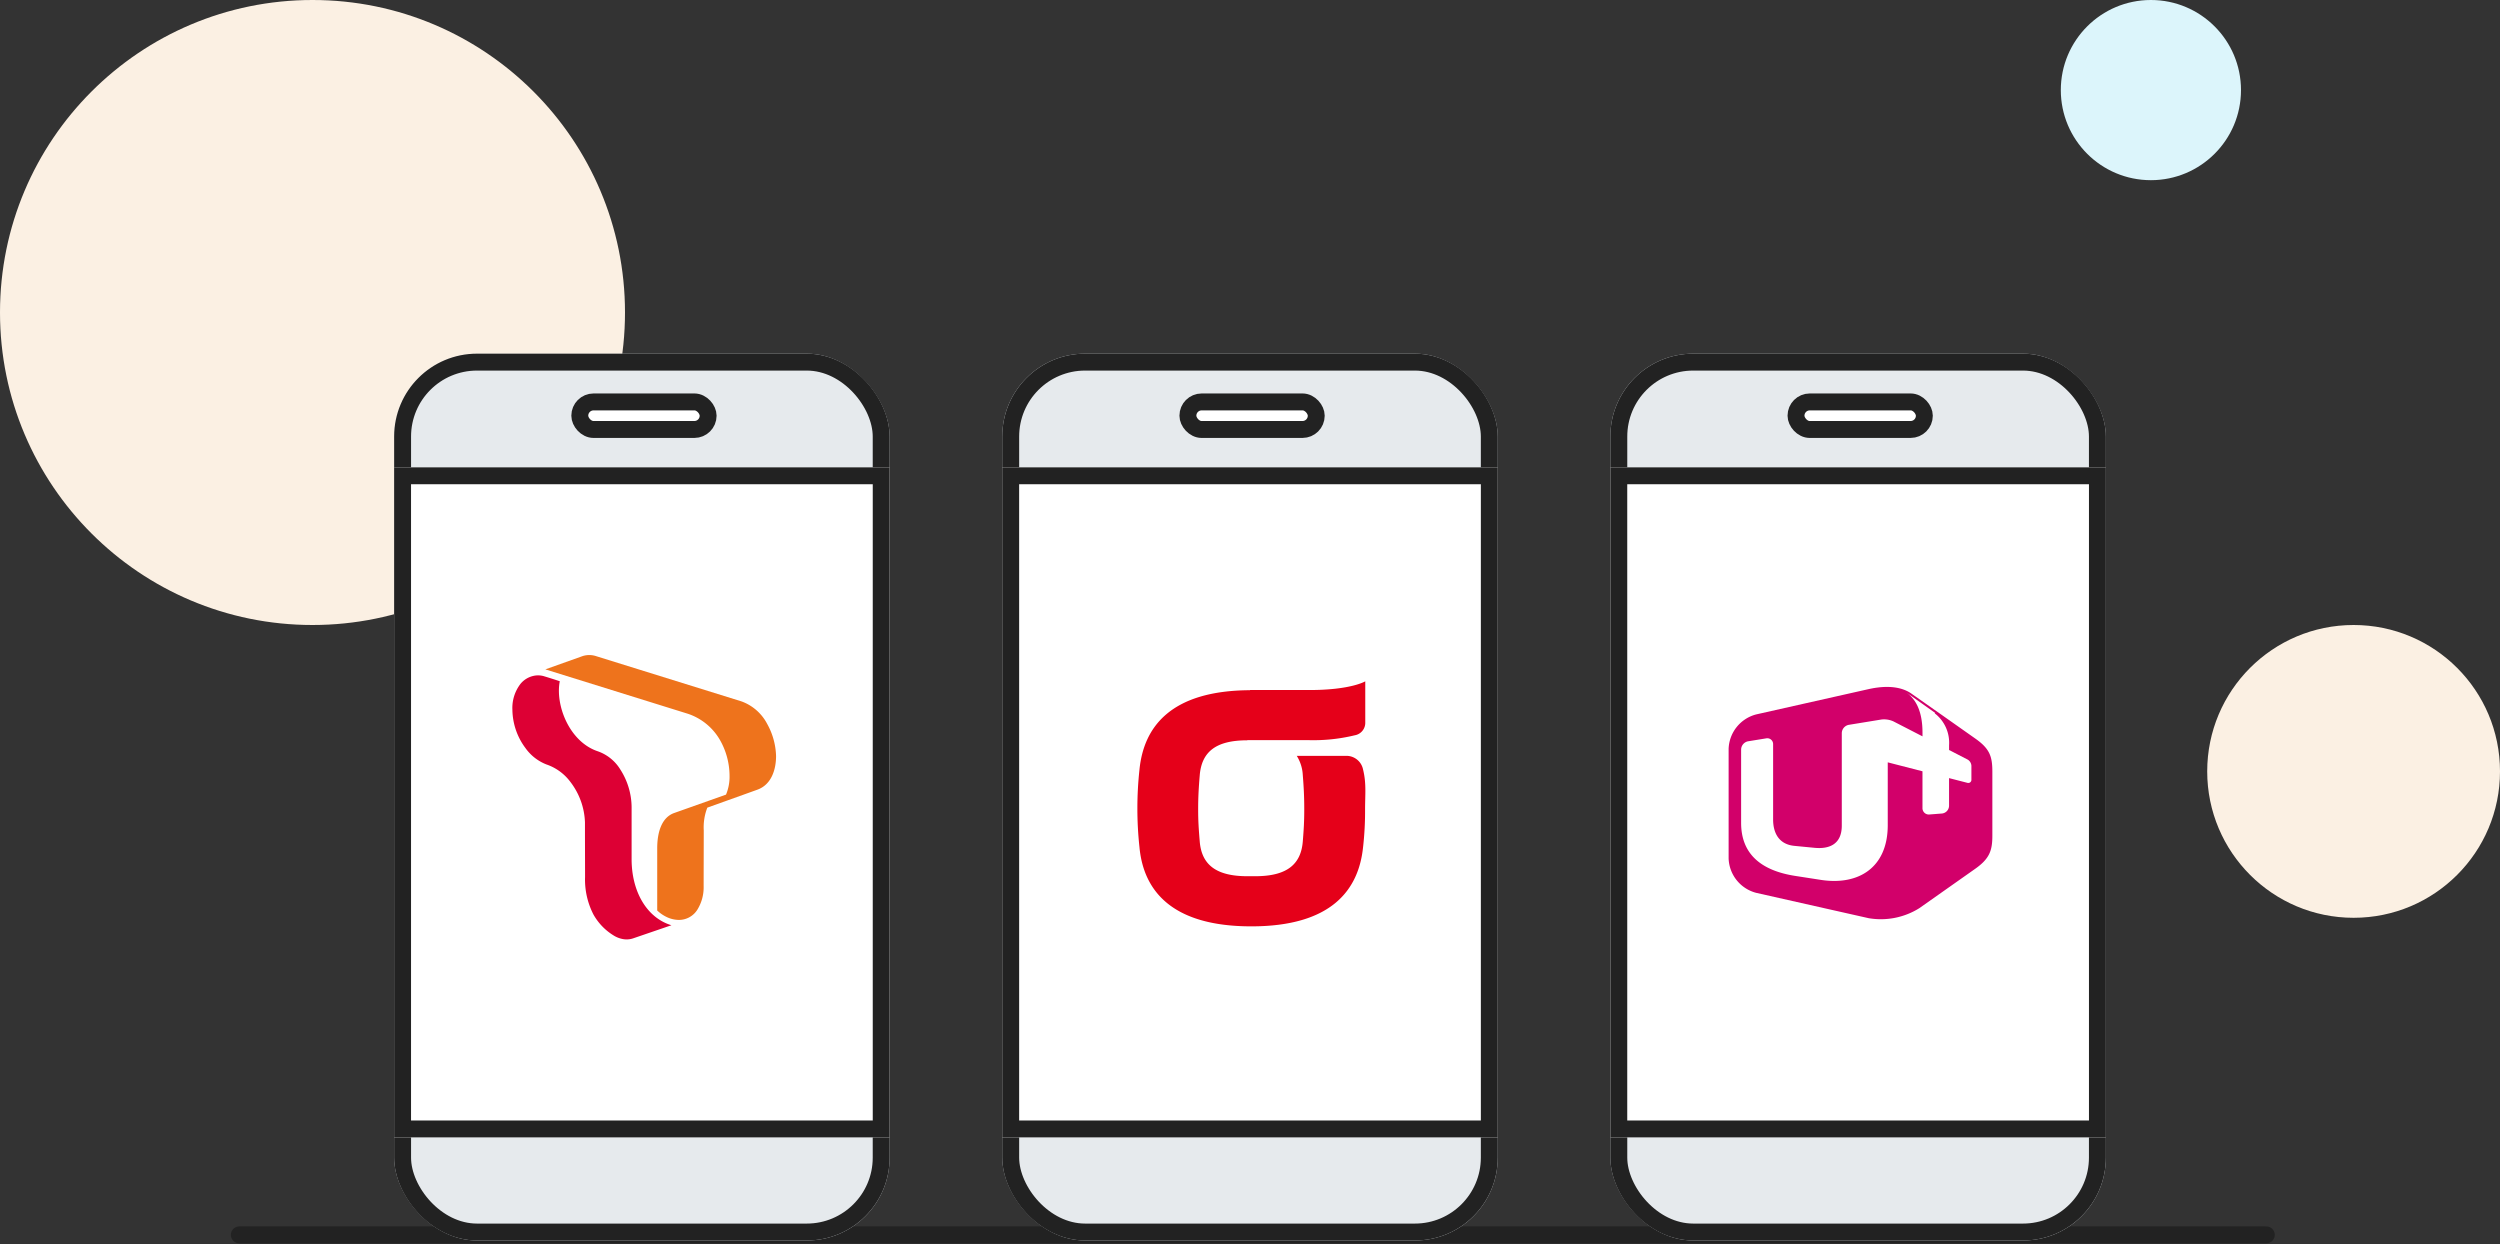 <svg xmlns="http://www.w3.org/2000/svg" width="444" height="221" viewBox="0 0 444 221">
    <rect x="0" y="0" width="444" height="221" fill="#333333" stroke="none"/>
    <g transform="translate(39 33.282)">
        <circle data-name="타원 561" cx="16" cy="16" r="16" transform="translate(327 -33.282)" style="fill:#dcf5fb"/>
        <circle data-name="타원 1221" cx="26" cy="26" r="26" transform="translate(353 77.718)" style="fill:#fbf0e3"/>
        <circle data-name="타원 562" cx="55.5" cy="55.5" r="55.5" transform="translate(-39 -33.282)" style="fill:#fbf0e3"/>
    </g>
    <path data-name="선 223" transform="translate(42.5 219.312)" style="stroke-width:3px;stroke-linecap:round;stroke-linejoin:round;stroke:#222;fill:none" d="M0 0h360"/>
    <g transform="translate(-157 12.187)">
        <g data-name="사각형 740" transform="translate(227 50.624)" style="stroke-width:3.004px;fill:#e6eaed;stroke-linecap:round;stroke-linejoin:round;stroke:#222">
            <rect width="88" height="157.501" rx="14.718" style="stroke:none"/>
            <rect x="1.502" y="1.502" width="84.996" height="154.497" rx="13.216" style="fill:none"/>
        </g>
        <rect data-name="사각형 742" width="22.794" height="4.896" rx="2.448" transform="translate(259.97 59.193)" style="fill:#fff;stroke-width:3.004px;stroke-linecap:round;stroke-linejoin:round;stroke:#222"/>
        <g data-name="사각형 462995" style="fill:#fff;stroke-width:3px;stroke:#222">
            <path style="stroke:none" d="M0 0h88v119H0z" transform="translate(227 70.813)"/>
            <path style="fill:none" d="M1.5 1.5h85v116h-85z" transform="translate(227 70.813)"/>
        </g>
        <path data-name="패스 8038" d="M144.688 117.611a6.34 6.34 0 0 1-1.563-1.1v-11.034c0-2.941.824-5.485 2.989-6.273l9.231-3.274a8.22 8.22 0 0 0 .627-3.345 12.925 12.925 0 0 0-1.783-6.493 10.343 10.343 0 0 0-5.652-4.532l-25.279-7.873 6.594-2.351a3.88 3.88 0 0 1 2.416 0l25.8 8.029a8.352 8.352 0 0 1 4.583 4 12.394 12.394 0 0 1 1.582 5.726c0 2.347-.8 5.052-3.308 5.959-2.225.806-8.9 3.191-8.9 3.191a9.642 9.642 0 0 0-.634 4.03c0 1.353-.02 8.636-.02 9.944a7.528 7.528 0 0 1-1.12 4.157 3.855 3.855 0 0 1-3.3 1.812 5.149 5.149 0 0 1-2.263-.573z" transform="translate(130.596 33.007)" style="fill:#ee731c"/>
        <path data-name="패스 8039" d="M131.295 94.717a12.555 12.555 0 0 1 2.01 6.676v9.258c0 5.729 2.671 10.4 7.073 11.732l-6.793 2.327a3.61 3.61 0 0 1-1.779.139 4.675 4.675 0 0 1-1.722-.666 10.235 10.235 0 0 1-3.562-3.715 13.522 13.522 0 0 1-1.484-6.648c0-2.356-.017-5.573-.017-9.718a12.463 12.463 0 0 0-2.581-7.163 8.859 8.859 0 0 0-4.268-3.114 8.248 8.248 0 0 1-3.713-2.9 11.594 11.594 0 0 1-2.327-6.815 7.015 7.015 0 0 1 1.452-4.612 4.138 4.138 0 0 1 2.888-1.486 3.746 3.746 0 0 1 1.416.192c1.472.443 2.661.847 2.661.847-.823 4.2 1.649 10.651 6.635 12.4a7.635 7.635 0 0 1 4.111 3.266z" transform="translate(135.869 29.752)" style="fill:#dd0034"/>
    </g>
    <g data-name="핸드폰" transform="translate(-49 12.187)">
        <g data-name="사각형 740" transform="translate(227 50.624)" style="stroke-width:3.004px;fill:#e6eaed;stroke-linecap:round;stroke-linejoin:round;stroke:#222">
            <rect width="88" height="157.501" rx="14.718" style="stroke:none"/>
            <rect x="1.502" y="1.502" width="84.996" height="154.497" rx="13.216" style="fill:none"/>
        </g>
        <rect data-name="사각형 742" width="22.794" height="4.896" rx="2.448" transform="translate(259.97 59.193)" style="fill:#fff;stroke-width:3.004px;stroke-linecap:round;stroke-linejoin:round;stroke:#222"/>
        <g data-name="사각형 462995" style="fill:#fff;stroke-width:3px;stroke:#222">
            <path style="stroke:none" d="M0 0h88v119H0z" transform="translate(227 70.813)"/>
            <path style="fill:none" d="M1.5 1.5h85v116h-85z" transform="translate(227 70.813)"/>
        </g>
        <path data-name="패스 10598" d="M447.252 392.54a57.288 57.288 0 0 0 .357-6.757c0-2.568.25-4.585-.353-7.029a3.012 3.012 0 0 0-2.778-2.443h-9a7.092 7.092 0 0 1 1.07 3.422c.175 2.187.259 3.818.259 6.051 0 2.206-.084 3.565-.259 5.726-.313 3.931-2.652 6.065-8 6.169-.141.005-1.711.005-1.856.005-5.66 0-8.125-2.141-8.448-6.182-.176-2.161-.279-3.513-.279-5.719 0-2.233.1-3.826.279-6.007.33-4.093 2.75-6.229 8.448-6.229v-.026h11.038a31.2 31.2 0 0 0 8.058-.868 2.245 2.245 0 0 0 1.855-2.3v-7.282s-2.511 1.547-9.912 1.547h-10.55v.029c-14.119.07-18.894 6.551-19.641 14.125a64 64 0 0 0 0 13.747c.7 7.6 5.6 14.07 19.866 14.07 14.235 0 19.061-6.471 19.844-14.046" transform="translate(-156.172 -254.255)" style="fill:#e50019"/>
    </g>
    <g data-name="핸드폰" transform="translate(59 12.187)">
        <g data-name="사각형 740" transform="translate(227 50.624)" style="stroke-width:3.004px;fill:#e6eaed;stroke-linecap:round;stroke-linejoin:round;stroke:#222">
            <rect width="88" height="157.501" rx="14.718" style="stroke:none"/>
            <rect x="1.502" y="1.502" width="84.996" height="154.497" rx="13.216" style="fill:none"/>
        </g>
        <rect data-name="사각형 742" width="22.794" height="4.896" rx="2.448" transform="translate(259.97 59.193)" style="fill:#fff;stroke-width:3.004px;stroke-linecap:round;stroke-linejoin:round;stroke:#222"/>
        <g data-name="사각형 462995" style="fill:#fff;stroke-width:3px;stroke:#222">
            <path style="stroke:none" d="M0 0h88v119H0z" transform="translate(227 70.813)"/>
            <path style="fill:none" d="M1.5 1.5h85v116h-85z" transform="translate(227 70.813)"/>
        </g>
        <g data-name="그룹 629766">
            <path data-name="패스 8050" d="m427.531 77.453-6.167-4.346s-5.1-3.584-5.092-3.577c-2.417-1.716-5.806-1.231-7.619-.832l-20 4.5a6.543 6.543 0 0 0-4.887 6.1v19.486a6.546 6.546 0 0 0 4.887 6.1l20 4.506a12.877 12.877 0 0 0 8.98-1.781l9.9-6.976c2.593-1.816 3.072-3.282 3.072-5.906V83.359c-.005-2.7-.455-4.078-3.074-5.906z" transform="translate(-135.763 41.497)" style="fill:#d2006a"/>
            <path data-name="패스 8051" d="M420.772 77.645v.639l-5.168-2.66a4.017 4.017 0 0 0-2.111-.333l-5.82.95a1.526 1.526 0 0 0-1.235 1.46v16.436c0 3.366-2.294 4.188-4.82 3.945l-3.6-.349c-2.756-.269-3.777-2.3-3.777-4.688V79.7a1.035 1.035 0 0 0-1.235-1.059l-3.21.52a1.525 1.525 0 0 0-1.237 1.457v13.035c0 5.48 3.478 8.489 9.709 9.432l4.513.7c6.608 1 11.819-2.163 11.819-9.724V82.9l6.168 1.589v6.525a1.124 1.124 0 0 0 1.245 1.145l2.229-.173a1.4 1.4 0 0 0 1.246-1.368V85.7l3.245.836a.553.553 0 0 0 .725-.566v-2.461a1.364 1.364 0 0 0-.666-1.1l-3.3-1.7v-.847A6.6 6.6 0 0 0 423 74.239c-.077-.064-.022-.136.06-.089l-5.084-3.607h-.011c1.62 1.145 2.807 3.284 2.807 7.102z" transform="translate(-138.336 40.305)" style="fill:#fff"/>
        </g>
    </g>
</svg>
